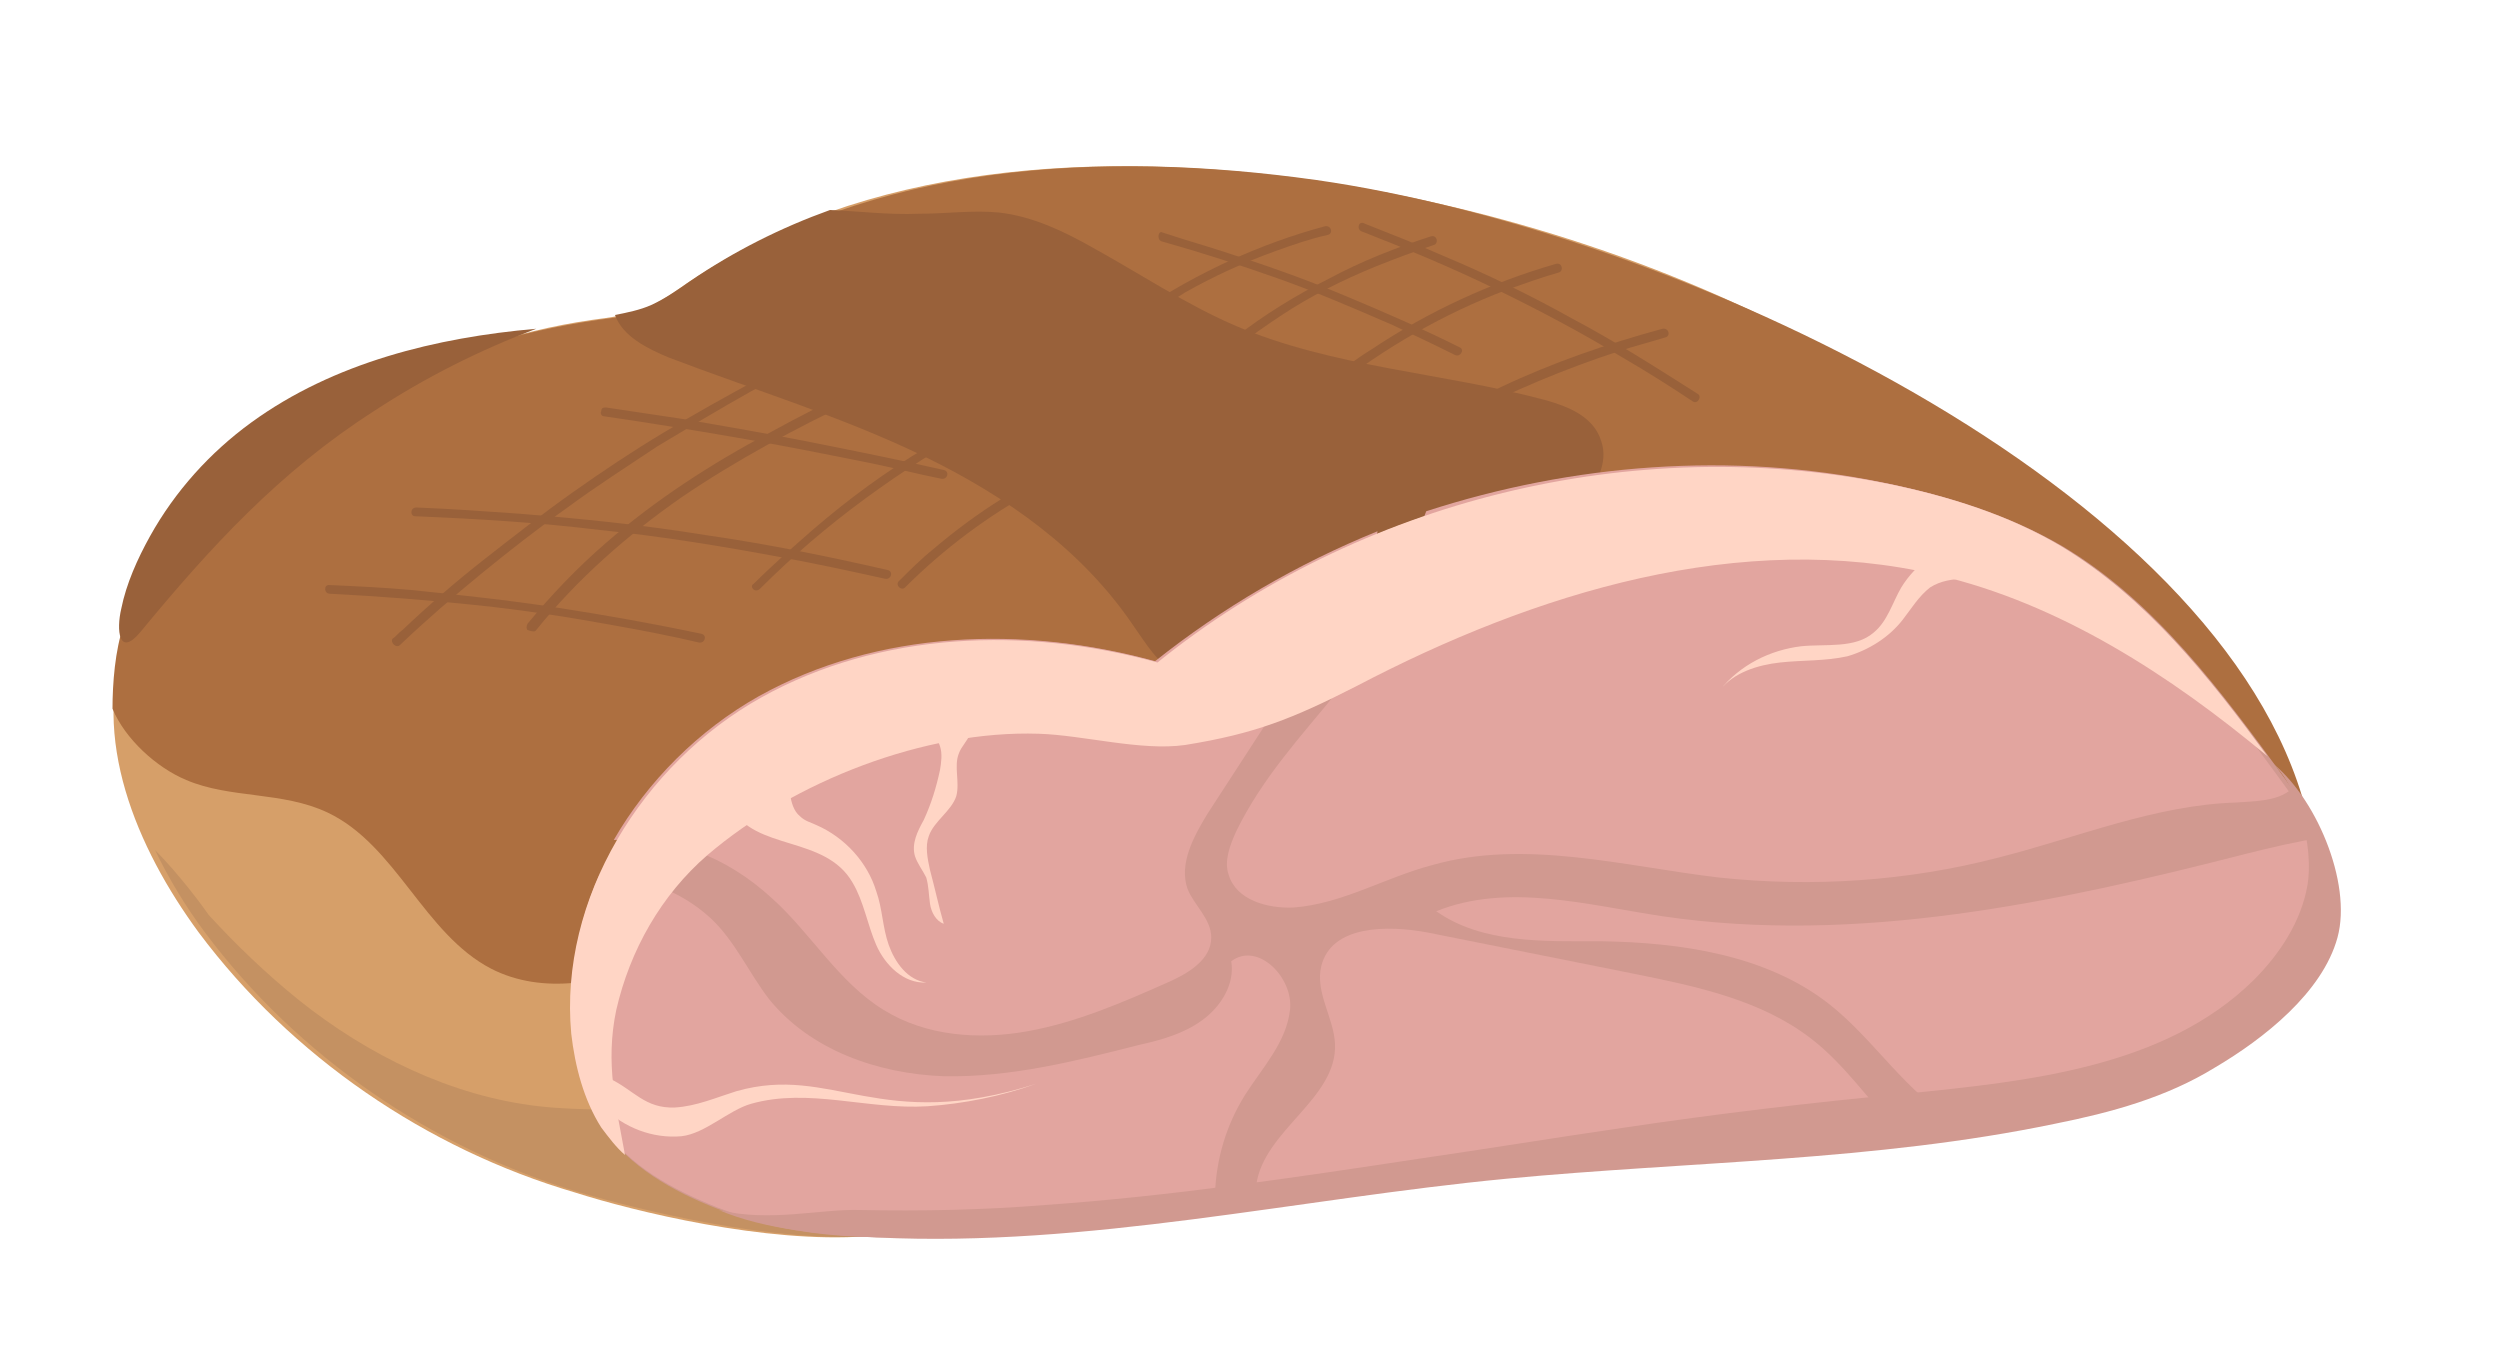 <?xml version="1.0" encoding="utf-8"?>
<!-- Generator: Adobe Illustrator 21.0.0, SVG Export Plug-In . SVG Version: 6.00 Build 0)  -->
<svg version="1.1" id="Слой_1" xmlns="http://www.w3.org/2000/svg" xmlns:xlink="http://www.w3.org/1999/xlink" x="0px" y="0px"
	 viewBox="0 0 200 109" style="enable-background:new 0 0 200 109;" xml:space="preserve">
<style type="text/css">
	.st0{fill:#D69F69;}
	.st1{fill:#C49162;}
	.st2{fill:#AD6F40;}
	.st3{fill:#99613A;}
	.st4{fill:#D19990;}
	.st5{fill:#E2A59F;}
	.st6{fill:#FFD5C5;}
</style>
<g>
	<path class="st0" d="M15.9,74.6c-5-6.8-8.7-15.6-5.8-23.6c1.1-3,3-5.6,5.1-8c8.2-9.3,19.8-15.6,32.1-17.4c1.5-0.2,3.1-0.4,4.5-1
		c1.1-0.5,2.1-1.2,3.1-1.9C69.2,13,87.8,12,104.9,14.4c29.9,4.3,59.4,19.3,75.4,44.9c1.7,2.7,3.3,5.7,3,8.9
		c-0.3,3.9-3.5,7.2-7.1,8.8c-3.6,1.6-7.7,1.9-11.6,2.1c-27.9,1.7-55.8,3.6-83.1,9.8c-3.3,0.8-6.7,1.6-9.9,2.9
		c-3.3,1.3,1.1,6.8-2.3,7.1c-8,0.6-18.6-2-23.3-3.5C34.1,91.9,23.3,84.5,15.9,74.6z"/>
	<path class="st1" d="M12.4,68c1.1,2.3,2.5,4.6,4,6.6c7.4,9.9,18.2,17.3,30,20.8c4.8,1.4,15.3,4,23.3,3.5c3.5-0.2-1-5.7,2.3-7.1
		c0,0,0,0,0.1,0c-5.9-1.8-12.1-2.8-18.2-3c-3.6-0.1-7.2,0.1-10.8-0.3c-7-0.8-13.7-4.1-19.2-8.5c-2.6-2.1-5-4.4-7.2-6.8
		C16.3,72.6,14.3,69.9,12.4,68z"/>
	<path class="st2" d="M184.5,64.9c-6.7-26-50.5-46.4-79.2-50.5c-17.1-2.4-35.6-1.4-49.9,8.3c-1,0.7-2,1.4-3.1,1.9
		c-1.4,0.6-3,0.8-4.5,1C35.5,27.4,23.4,32.7,15.1,42c-2.1,2.4-4.2,5.1-5.2,8c-0.7,2-0.9,4.7-0.9,6.7c1,2.4,3.5,4.7,5.9,5.7
		c3.5,1.5,7.7,0.9,11.3,2.6c5.5,2.6,7.7,9.7,13.1,12.5c4.1,2.1,9.2,1.2,13.3-0.9c4.1-2.1,7.6-5.2,11.5-7.7c6.2-4,13.2-6.4,20.3-8.3
		c21.7-5.8,44.8-6.7,66.9-2.6c7.9,1.4,16.3,3.5,23.7,0.5C176.3,58.1,183.5,65.9,184.5,64.9z"/>
	<path class="st3" d="M123.6,32c-8.2-2.2-17-2.6-24.9-6c-3.9-1.7-7.5-4.1-11.3-6.2c-2.3-1.3-4.8-2.5-7.5-2.8
		c-2.1-0.2-4.2,0.1-6.4,0.1c-2.4,0.1-4.7-0.2-7.1-0.3c-3.9,1.4-7.7,3.3-11.2,5.7c-1,0.7-2,1.4-3.1,1.9c-0.9,0.4-1.9,0.6-2.9,0.8
		c0.6,1.7,2.6,2.7,4.3,3.4c6.8,2.6,13.8,4.7,20.4,7.9c6.6,3.2,12.7,7.5,16.8,13.6c1,1.4,1.9,3,3.5,3.8c1.4,0.7,3.1,0.5,4.6-0.1
		c1.5-0.6,2.7-1.6,4-2.5c5.6-4,11.9-7.1,18.5-9.1c1.7-0.5,3.6-1,5-2.1c1.4-1.1,2.4-3.1,1.8-4.8C127.5,33.3,125.4,32.5,123.6,32z"/>
	<path class="st4" d="M57.4,96.7c-3.6-1.4-7.1-3.4-9.2-6.5c-1.5-2.2-2.2-4.9-2.4-7.5c-1-10.9,5.7-21.6,15.2-26.9
		c9.5-5.3,21.2-5.8,31.7-2.8c16.1-13,38.1-18.4,58.4-14.3c4.8,1,9.6,2.5,13.9,5c7.4,4.4,12.7,11.6,17.8,18.6c1.4,2,2.9,4,3.6,6.3
		c1.2,4.4-0.6,9.2-3.8,12.4c-3.2,3.2-7.5,5.1-11.9,6.4c-8.6,2.5-17.6,3-26.6,3.6c-15,1.1-30.1,2.5-45,4.4
		C85.7,97,70.3,101.8,57.4,96.7z"/>
	<path class="st5" d="M183.1,63.3c-0.3-0.4-0.5-0.7-0.8-1.1c-5.1-7-10.4-14.1-17.8-18.6c-4.2-2.5-9-4-13.9-5
		c-12.1-2.5-24.8-1.5-36.5,2.3c-0.3,0.7-0.5,1.4-0.7,2.4c-2,9.8-10.3,14.6-14.5,23.2c-0.5,1.1-1,2.4-0.6,3.5c0.6,2,3.1,2.7,5.2,2.6
		c3.9-0.3,7.3-2.4,11.1-3.4c7.4-2.1,15.3,0.1,22.9,1c7.5,0.8,15.1,0.3,22.4-1.6c6.3-1.6,12.5-4.2,19-4.4
		C180.3,64.1,182,64.1,183.1,63.3z"/>
	<path class="st5" d="M108.3,47c0.9-1.3,1.7-2.9,1.9-4.5c-6.4,2.6-12.4,6.1-17.8,10.4c-10.5-2.9-22.2-2.5-31.7,2.8
		c-4.8,2.7-8.9,6.8-11.6,11.5c4.6-0.3,8.9,1.2,12.7,4.7c3.1,2.8,5.3,6.7,8.9,8.9c3.4,2.1,7.6,2.4,11.5,1.7c3.9-0.7,7.6-2.3,11.2-3.9
		c1.6-0.7,3.5-1.8,3.5-3.6c0-1.5-1.4-2.6-1.9-3.9c-0.7-2,0.5-4.2,1.6-6C100.5,59.1,104.4,53.1,108.3,47z"/>
	<g>
		<path class="st5" d="M151.7,90.3c-2.3-2.4-4.2-5.2-6.8-7.2c-4-3.1-9.2-4.2-14.2-5.2c-5.5-1.1-11-2.2-16.5-3.3
			c-3.2-0.6-7.7-0.6-8.5,2.7c-0.5,2.1,1,4.1,1.1,6.2c0.2,4.4-5.7,6.9-6.3,11.3c0,0.1,0,0.1,0,0.2c14.5-1.8,29-3.2,43.6-4.2
			C146.6,90.7,149.1,90.5,151.7,90.3z"/>
		<path class="st5" d="M99.6,87.6c1.4-2.2,3.3-4.2,3.6-6.8c0.3-2.6-2.6-5.5-4.7-3.9c0.3,1.8-0.8,3.6-2.3,4.7c-1.5,1.1-3.3,1.6-5.1,2
			c-5.1,1.3-10.3,2.6-15.6,2.5c-5.3-0.2-10.7-2.1-14-6.2c-1.6-2.1-2.7-4.6-4.6-6.4c-2.6-2.4-5.8-3.4-9-3.4
			c-1.7,3.9-2.5,8.2-2.1,12.5c0.3,2.6,1,5.3,2.4,7.5c2.1,3.2,5.7,5.1,9.2,6.5c12.4,4.8,26.9,0.7,39.8-1.1
			C97.3,92.7,98.1,90,99.6,87.6z"/>
		<path class="st5" d="M186.3,68.4c-0.1-0.5-0.3-1-0.5-1.4c-2,0.3-4.1,0.8-6.1,1.3c-15.2,3.9-31.1,7.3-46.7,5
			c-6-0.9-12.4-2.7-18.1-0.4c3.7,2.6,8.6,2.4,13.2,2.4c6.4,0.1,13.2,1.1,18.2,5c3.7,2.9,6.2,7.2,10.3,9.5c4.7-0.5,9.4-1.3,13.9-2.6
			c4.4-1.3,8.7-3.1,11.9-6.4C185.6,77.6,187.5,72.8,186.3,68.4z"/>
	</g>
	<path class="st6" d="M181.4,60.5c-4.7-6.4-9.7-12.7-16.5-16.8c-4.2-2.5-9-4-13.9-5c-20.3-4.1-42.3,1.3-58.4,14.3
		c-10.5-2.9-22.2-2.5-31.7,2.8c-9.5,5.3-16.2,16.1-15.2,26.9c0.3,2.6,1,5.3,2.4,7.5c0.6,0.8,1.2,1.6,1.9,2.2
		c-0.7-3.9-1.6-7.3-0.7-11.6c1.1-4.8,3.6-9.2,7.3-12.4c6.9-5.9,17.4-10,26.5-9.7c3.5,0.1,8.2,1.4,11.7,0.9c5.6-0.9,8.6-2.1,13.7-4.7
		c14.3-7.5,30.8-12.6,46.5-8.9C164.8,48.3,173.6,54,181.4,60.5z"/>
	<path class="st6" d="M152.1,47c-0.7,1.2-1.1,2.7-2.2,3.6c-1.5,1.3-3.8,0.9-5.8,1.1c-2.5,0.3-4.9,1.5-6.5,3.5c1.1-1.4,3-2,4.8-2.2
		c1.8-0.2,3.6-0.1,5.4-0.5c1.7-0.5,3.3-1.5,4.4-2.9c0.7-0.9,1.3-1.9,2.2-2.6c1.7-1.1,3.9-0.5,5.8-0.9c1.7-0.3,1.8-1.3,0.5-2
		c-0.7-0.4-2.4-0.7-3.2-0.7C155.3,43.5,153.2,45.2,152.1,47z"/>
	<path class="st6" d="M68.2,70.6c0.9,1.5,1.2,3.4,1.9,5c0.7,1.6,2.2,3.1,4,3c-1.5-0.2-2.5-1.6-3-3c-0.5-1.4-0.5-2.9-1-4.3
		c-0.7-2.3-2.5-4.3-4.8-5.3c-0.4-0.2-0.9-0.3-1.3-0.7c-0.5-0.4-0.7-1.1-0.8-1.8c-0.2-2.2,1.3-4.3,3.2-5.3c2-1,4.3-1,6.4-0.3
		c1,0.3,2.1,0.8,2.4,1.8c0.2,0.6,0.1,1.3,0,1.9c-0.3,1.4-0.7,2.7-1.3,4c-0.5,0.9-1,1.9-0.7,2.9c0.2,0.6,0.6,1.1,0.9,1.7
		c0.2,0.7,0.2,1.4,0.3,2.1c0.1,0.7,0.5,1.4,1.1,1.6c-0.4-1.4-0.7-2.8-1.1-4.3c-0.2-0.9-0.4-1.9-0.1-2.7c0.4-1.2,1.8-2,2.2-3.2
		c0.3-1.1-0.2-2.4,0.2-3.4c0.2-0.6,0.7-1,0.9-1.6c0.3-1.3-1-2.4-2.2-2.8c-2.7-1-5.7-0.6-8.3,0.5c-2.5,1-10.3,4.6-8.6,8.2
		C60.4,68.1,66,66.8,68.2,70.6z"/>
	<path class="st6" d="M54,88.6c1.7-0.1,3.3-0.8,4.9-1.3c7.7-2.2,11.5,3.4,24-0.6c-2.8,1-5.8,1.6-8.7,1.8c-4.8,0.3-9.5-1.5-14.1-0.2
		c-1.8,0.5-3.7,2.4-5.6,2.6c-2.3,0.2-4.6-0.7-6.2-2.3c-1.3-1.3-1.5-3.1,0.5-2.3C50.7,87.2,51.6,88.7,54,88.6z"/>
	<path class="st3" d="M42.9,26.3C34.9,27,26.7,29,20.1,33.8c-3.3,2.4-6.1,5.5-8.1,9.1c-1,1.8-1.9,3.8-2.3,5.8
		c-0.4,1.7-0.2,3.9,1.5,1.9c5.6-6.8,11.2-12.9,18.7-17.7C34,30.2,38.4,28,42.9,26.3z"/>
	<g>
		<path class="st3" d="M32,51.6c2.1-2,4.3-3.9,6.5-5.7c2.2-1.8,4.5-3.6,6.9-5.3c2.3-1.7,4.8-3.3,7.2-4.9c2.5-1.5,5-3,7.5-4.4
			c2.6-1.4,5.2-2.7,7.8-3.9c0.3-0.2,0.7-0.3,1-0.4c0.2-0.1,0.2-0.3,0.1-0.5c-0.1-0.2-0.3-0.2-0.5-0.1c-2.7,1.2-5.3,2.5-7.8,3.9
			c-2.6,1.4-5.1,2.8-7.6,4.3c-2.5,1.5-4.9,3.1-7.3,4.8c-2.4,1.7-4.7,3.5-7,5.3c-2.3,1.8-4.5,3.7-6.6,5.7c-0.3,0.2-0.5,0.5-0.8,0.7
			C31.2,51.4,31.7,51.9,32,51.6L32,51.6z"/>
	</g>
	<g>
		<path class="st3" d="M42.9,50.4c3.3-4.1,7.3-7.6,11.6-10.6c4.4-3,9.1-5.5,13.9-7.8c2.7-1.3,5.4-2.5,8.1-3.8
			c0.2-0.1,0.2-0.3,0.1-0.5c-0.1-0.2-0.3-0.2-0.5-0.1c-4.9,2.2-9.8,4.4-14.5,7c-4.7,2.5-9.2,5.4-13.2,8.9c-2.2,1.9-4.3,4.1-6.2,6.4
			c-0.1,0.2-0.1,0.4,0,0.5C42.5,50.5,42.8,50.6,42.9,50.4L42.9,50.4z"/>
	</g>
	<g>
		<path class="st3" d="M60.8,47.1c2.6-2.6,5.4-5,8.4-7.2c3-2.2,6.1-4.2,9.4-5.9c1.8-1,3.7-1.8,5.6-2.6c0.2-0.1,0.3-0.2,0.3-0.4
			c0-0.2-0.3-0.3-0.4-0.3c-3.5,1.4-6.8,3.1-10,5.1c-3.2,1.9-6.2,4.1-9.1,6.6c-1.6,1.4-3.2,2.8-4.7,4.3
			C59.9,46.9,60.4,47.5,60.8,47.1L60.8,47.1z"/>
	</g>
	<g>
		<path class="st3" d="M72.4,47c3.1-3.1,6.7-5.8,10.6-7.9c1.1-0.6,2.2-1.2,3.4-1.7c0.2-0.1,0.2-0.3,0.1-0.5
			c-0.1-0.2-0.3-0.2-0.5-0.1c-4.1,1.8-7.9,4.2-11.3,7.1c-1,0.8-1.9,1.7-2.8,2.6C71.6,46.8,72.1,47.3,72.4,47L72.4,47z"/>
	</g>
	<g>
		<path class="st3" d="M26.4,47.5c3.9,0.2,7.8,0.5,11.6,0.9c3.9,0.4,7.7,1,11.5,1.7c2.2,0.4,4.3,0.8,6.4,1.3
			c0.5,0.1,0.7-0.6,0.2-0.7c-3.8-0.8-7.7-1.5-11.6-2.1c-3.9-0.6-7.7-1-11.6-1.4c-2.2-0.2-4.4-0.3-6.6-0.4
			C25.9,46.8,25.9,47.5,26.4,47.5L26.4,47.5z"/>
	</g>
	<g>
		<path class="st3" d="M33.2,41.3c4.9,0.2,9.9,0.5,14.8,1.1c4.9,0.5,9.8,1.3,14.6,2.2c2.7,0.5,5.5,1.1,8.2,1.7
			c0.5,0.1,0.7-0.6,0.2-0.7c-4.8-1.1-9.7-2.1-14.6-2.8c-4.9-0.8-9.8-1.3-14.8-1.7c-2.8-0.2-5.6-0.4-8.3-0.5
			C32.8,40.6,32.8,41.3,33.2,41.3L33.2,41.3z"/>
	</g>
	<g>
		<path class="st3" d="M48.3,33.3c3.5,0.5,7.1,1.1,10.6,1.7c3.5,0.6,7,1.3,10.5,2c2,0.4,3.9,0.9,5.9,1.3c0.5,0.1,0.7-0.6,0.2-0.7
			c-3.5-0.8-7-1.5-10.5-2.2c-3.5-0.7-7-1.3-10.5-1.9c-2-0.3-4-0.6-6-0.9c-0.2,0-0.4,0-0.4,0.3C48,33,48.1,33.3,48.3,33.3L48.3,33.3z
			"/>
	</g>
	<g>
		<path class="st3" d="M88.8,28c0.5-1.1,1.7-1.8,2.7-2.5c1.1-0.7,2.2-1.4,3.3-2.1c2.3-1.3,4.7-2.4,7.2-3.3c1.4-0.5,2.8-1,4.2-1.3
			c0.5-0.1,0.3-0.8-0.2-0.7c-5.2,1.4-10.2,3.7-14.7,6.7c-1.2,0.8-2.5,1.6-3.2,2.9C88,28.1,88.6,28.5,88.8,28L88.8,28z"/>
	</g>
	<g>
		<path class="st3" d="M95.5,30.6c2.2-2,4.5-3.7,6.9-5.3c2.4-1.6,5-2.9,7.7-4c1.5-0.6,3.1-1.2,4.6-1.7c0.4-0.1,0.3-0.8-0.2-0.7
			c-2.8,0.9-5.6,2-8.2,3.4c-2.6,1.3-5.2,2.9-7.5,4.7c-1.3,1-2.6,2-3.9,3.2C94.7,30.4,95.2,30.9,95.5,30.6L95.5,30.6z"/>
	</g>
	<g>
		<path class="st3" d="M106.6,31.1c4.2-3.3,8.9-6,13.9-7.9c1.4-0.5,2.8-1,4.2-1.4c0.4-0.1,0.3-0.8-0.2-0.7
			c-5.2,1.5-10.2,3.8-14.7,6.8c-1.3,0.8-2.5,1.7-3.7,2.7c-0.2,0.1-0.1,0.4,0,0.5C106.3,31.3,106.5,31.2,106.6,31.1L106.6,31.1z"/>
	</g>
	<g>
		<path class="st3" d="M116.9,33.4c4-2.1,8.3-3.9,12.6-5.3c1.2-0.4,2.4-0.7,3.7-1.1c0.5-0.1,0.3-0.8-0.2-0.7
			c-4.4,1.2-8.8,2.7-13,4.7c-1.2,0.6-2.4,1.1-3.5,1.8C116.1,33,116.5,33.6,116.9,33.4L116.9,33.4z"/>
	</g>
	<g>
		<path class="st3" d="M92.9,19.3c3.2,0.9,6.3,1.9,9.4,3c3.1,1.1,6.1,2.4,9.1,3.7c1.7,0.8,3.4,1.6,5,2.4c0.4,0.2,0.8-0.4,0.4-0.6
			c-3-1.5-6-2.8-9.1-4.1c-3.1-1.3-6.2-2.4-9.3-3.4c-1.8-0.6-3.6-1.1-5.4-1.7C92.7,18.4,92.5,19.1,92.9,19.3L92.9,19.3z"/>
	</g>
	<g>
		<path class="st3" d="M108.9,18.5c3.6,1.4,7.2,2.9,10.7,4.6c3.5,1.7,6.9,3.5,10.2,5.5c1.9,1.1,3.8,2.3,5.6,3.5
			c0.4,0.3,0.8-0.4,0.4-0.6c-3.3-2.1-6.6-4.2-10-6c-3.4-1.9-6.9-3.6-10.5-5.1c-2-0.9-4.1-1.7-6.1-2.5
			C108.7,17.6,108.5,18.3,108.9,18.5L108.9,18.5z"/>
	</g>
	<path class="st4" d="M130,90.2c7.4-1.1,14.9-2,22.4-2.7c9.9-1,20.8-2.1,27.9-9.1c2.1-2.1,3.8-4.7,4.3-7.6c0.5-2.9-0.7-8.1-3-9.9
		c3.6,2.7,6.6,9.7,5.4,14.1c-1.2,4.4-5.9,8.1-9.8,10.4c-3.9,2.4-8.3,3.6-12.8,4.5c-14.4,3-29.2,3-43.9,4.4
		c-16.7,1.6-33.5,5.5-50.3,4.7c-4-0.2-9-0.6-12.7-2.2c4.1,1,8.1-0.1,11.3,0c4.9,0.1,9.9,0,14.8-0.4c10-0.7,20-2.2,29.9-3.7
		C119,91.9,124.5,91,130,90.2z"/>
</g>
</svg>
